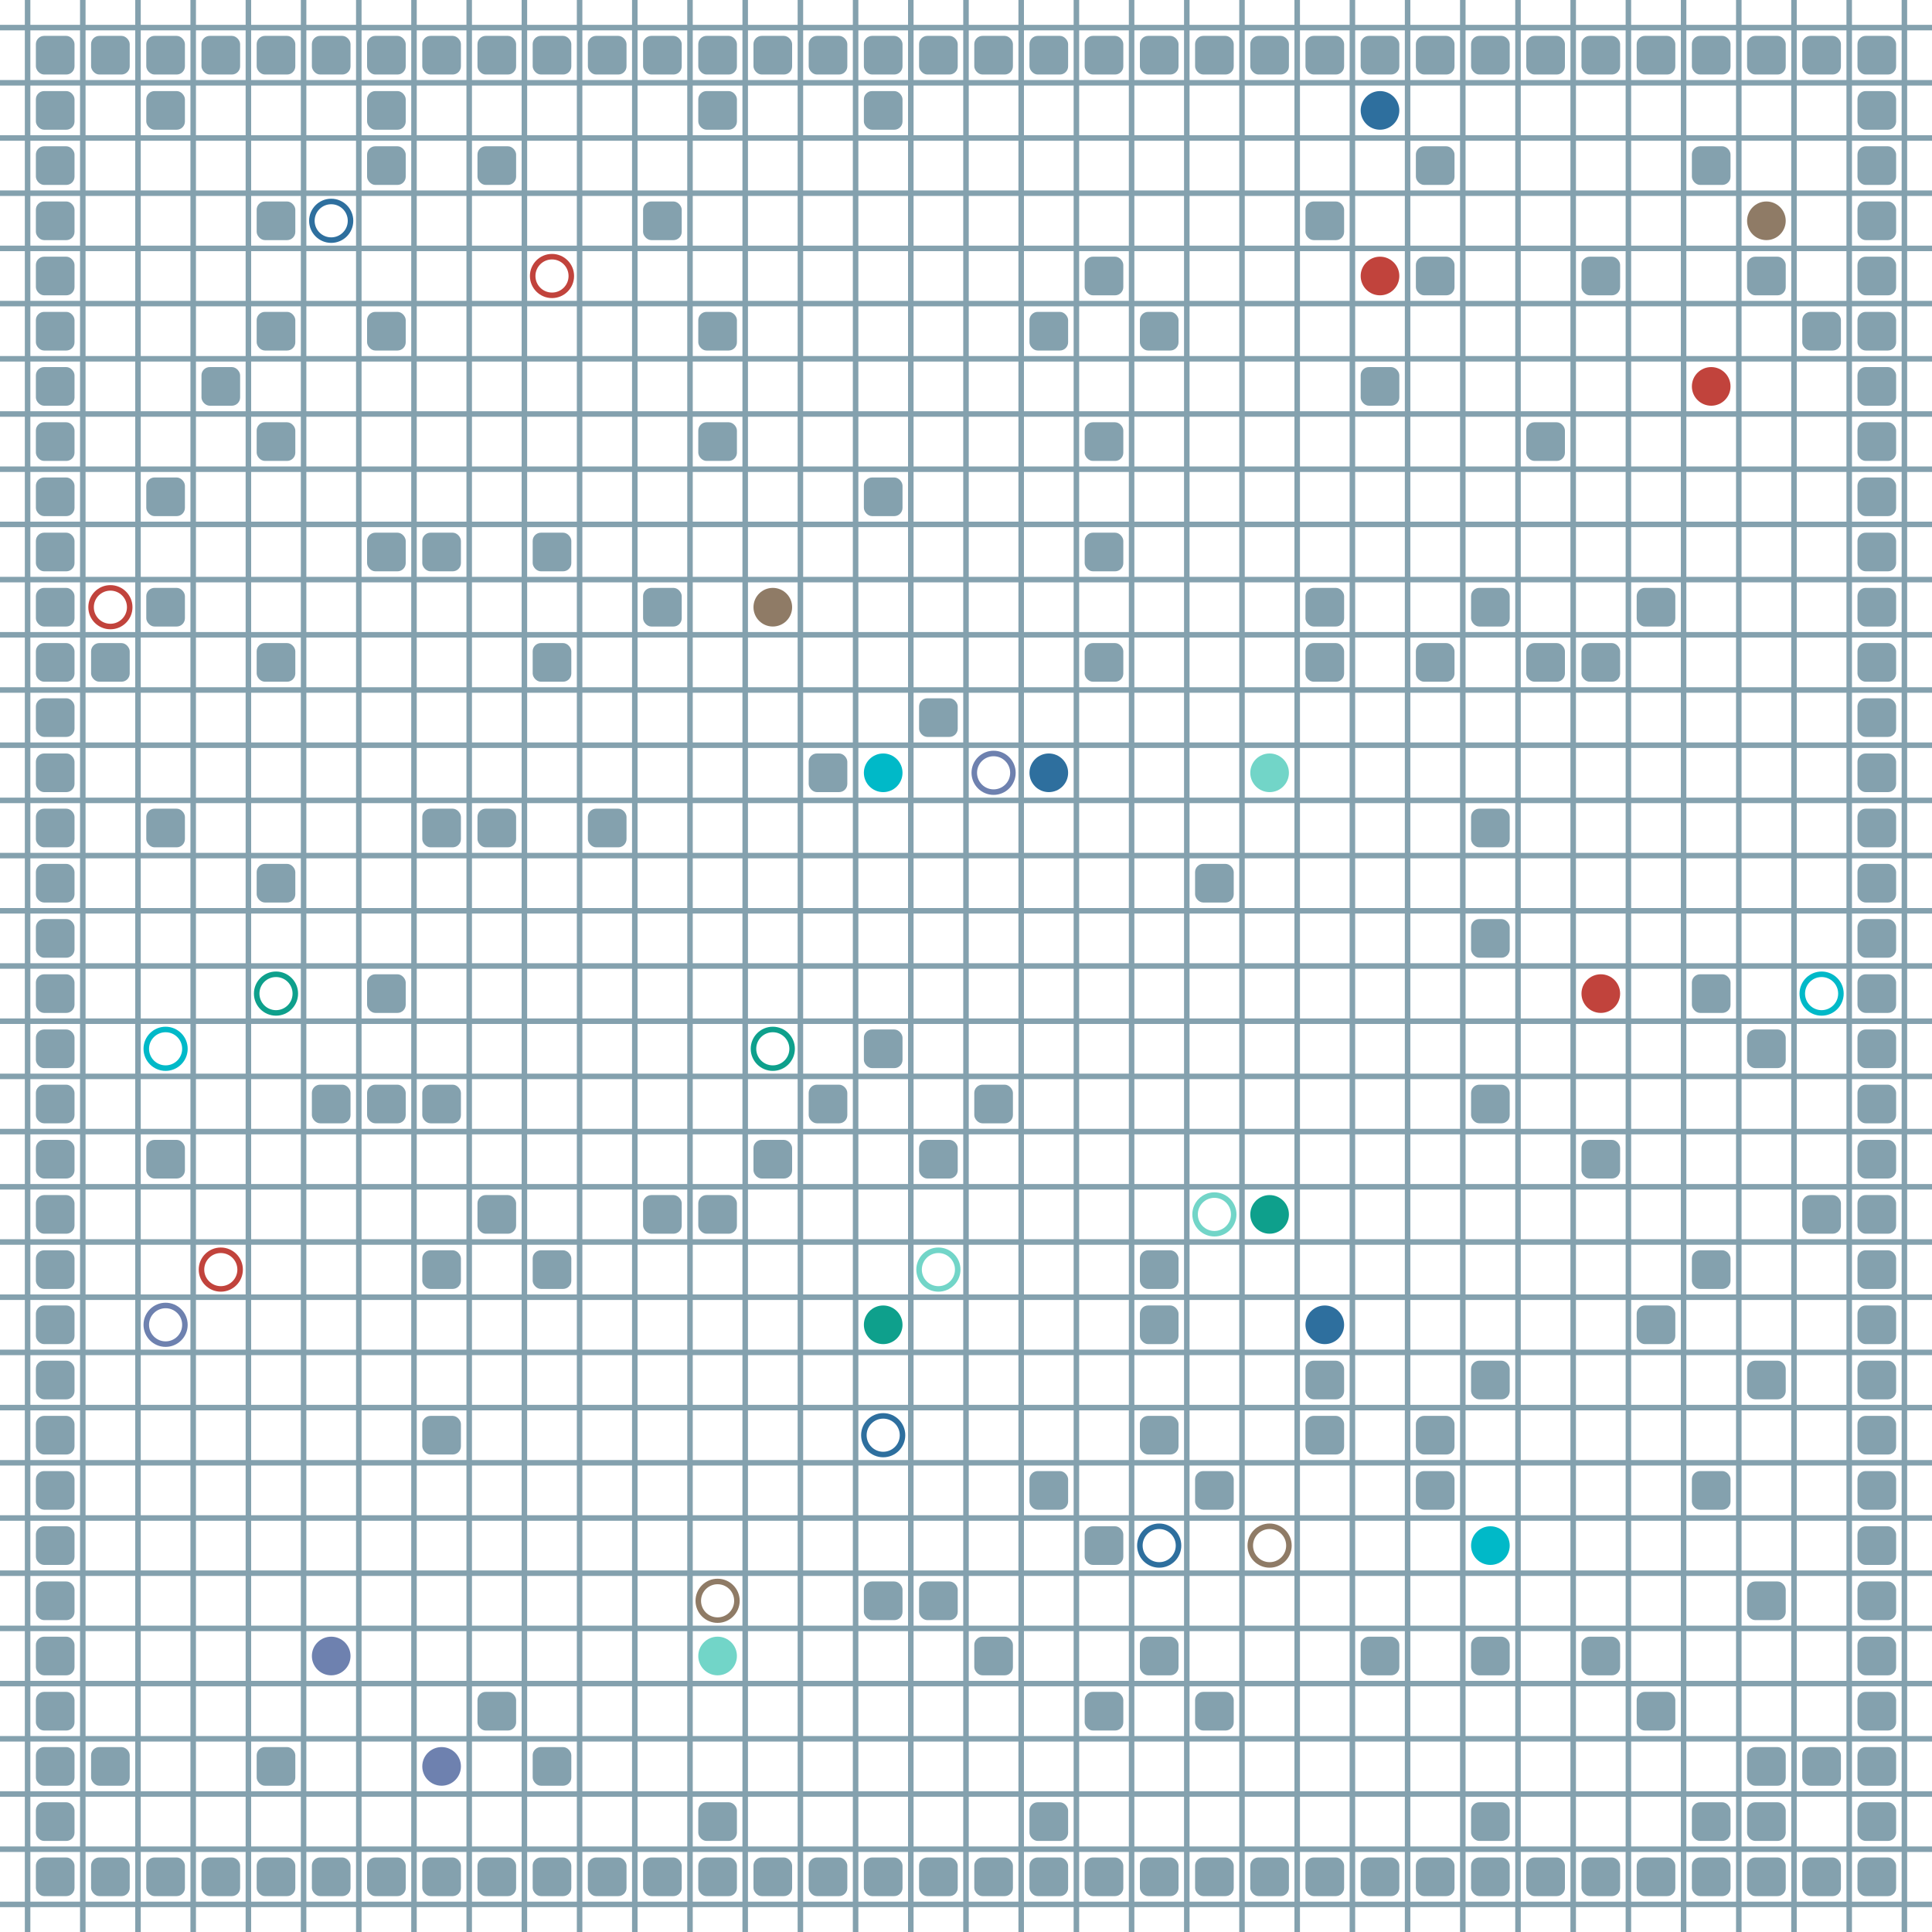 <?xml version="1.0" encoding="UTF-8"?>
        <svg xmlns="http://www.w3.org/2000/svg" xmlns:xlink="http://www.w3.org/1999/xlink"
             width="512" height="512" viewBox="0 -3500 3500 3500">
<defs>

        <rect id="obstacle" width="70" height="70" fill="#84A1AE" rx="15"/>
        <style>
        .line {stroke: #84A1AE; stroke-width: 10;}
        .agent {r: 35;}
        .target {fill: none; stroke-width: 10; r: 35;}
        </style>
        
</defs>

<line class="line" x1="-50.0" x2="-50.0" y1="0" y2="-3500" />
<line class="line" x1="50.0" x2="50.0" y1="0" y2="-3500" />
<line class="line" x1="150.0" x2="150.0" y1="0" y2="-3500" />
<line class="line" x1="250.0" x2="250.0" y1="0" y2="-3500" />
<line class="line" x1="350.0" x2="350.0" y1="0" y2="-3500" />
<line class="line" x1="450.0" x2="450.0" y1="0" y2="-3500" />
<line class="line" x1="550.0" x2="550.0" y1="0" y2="-3500" />
<line class="line" x1="650.0" x2="650.0" y1="0" y2="-3500" />
<line class="line" x1="750.0" x2="750.0" y1="0" y2="-3500" />
<line class="line" x1="850.0" x2="850.0" y1="0" y2="-3500" />
<line class="line" x1="950.0" x2="950.0" y1="0" y2="-3500" />
<line class="line" x1="1050.0" x2="1050.0" y1="0" y2="-3500" />
<line class="line" x1="1150.0" x2="1150.0" y1="0" y2="-3500" />
<line class="line" x1="1250.0" x2="1250.0" y1="0" y2="-3500" />
<line class="line" x1="1350.0" x2="1350.0" y1="0" y2="-3500" />
<line class="line" x1="1450.0" x2="1450.0" y1="0" y2="-3500" />
<line class="line" x1="1550.0" x2="1550.0" y1="0" y2="-3500" />
<line class="line" x1="1650.0" x2="1650.0" y1="0" y2="-3500" />
<line class="line" x1="1750.0" x2="1750.0" y1="0" y2="-3500" />
<line class="line" x1="1850.0" x2="1850.0" y1="0" y2="-3500" />
<line class="line" x1="1950.0" x2="1950.0" y1="0" y2="-3500" />
<line class="line" x1="2050.0" x2="2050.0" y1="0" y2="-3500" />
<line class="line" x1="2150.0" x2="2150.0" y1="0" y2="-3500" />
<line class="line" x1="2250.0" x2="2250.0" y1="0" y2="-3500" />
<line class="line" x1="2350.0" x2="2350.0" y1="0" y2="-3500" />
<line class="line" x1="2450.0" x2="2450.0" y1="0" y2="-3500" />
<line class="line" x1="2550.0" x2="2550.0" y1="0" y2="-3500" />
<line class="line" x1="2650.0" x2="2650.0" y1="0" y2="-3500" />
<line class="line" x1="2750.0" x2="2750.0" y1="0" y2="-3500" />
<line class="line" x1="2850.0" x2="2850.0" y1="0" y2="-3500" />
<line class="line" x1="2950.0" x2="2950.0" y1="0" y2="-3500" />
<line class="line" x1="3050.0" x2="3050.0" y1="0" y2="-3500" />
<line class="line" x1="3150.0" x2="3150.0" y1="0" y2="-3500" />
<line class="line" x1="3250.0" x2="3250.0" y1="0" y2="-3500" />
<line class="line" x1="3350.0" x2="3350.0" y1="0" y2="-3500" />
<line class="line" x1="3450.0" x2="3450.0" y1="0" y2="-3500" />
<line class="line" x1="0" x2="3500" y1="50.0" y2="50.0" />
<line class="line" x1="0" x2="3500" y1="-50.0" y2="-50.0" />
<line class="line" x1="0" x2="3500" y1="-150.0" y2="-150.0" />
<line class="line" x1="0" x2="3500" y1="-250.0" y2="-250.0" />
<line class="line" x1="0" x2="3500" y1="-350.0" y2="-350.0" />
<line class="line" x1="0" x2="3500" y1="-450.0" y2="-450.0" />
<line class="line" x1="0" x2="3500" y1="-550.0" y2="-550.0" />
<line class="line" x1="0" x2="3500" y1="-650.0" y2="-650.0" />
<line class="line" x1="0" x2="3500" y1="-750.0" y2="-750.0" />
<line class="line" x1="0" x2="3500" y1="-850.0" y2="-850.0" />
<line class="line" x1="0" x2="3500" y1="-950.0" y2="-950.0" />
<line class="line" x1="0" x2="3500" y1="-1050.0" y2="-1050.0" />
<line class="line" x1="0" x2="3500" y1="-1150.0" y2="-1150.0" />
<line class="line" x1="0" x2="3500" y1="-1250.0" y2="-1250.0" />
<line class="line" x1="0" x2="3500" y1="-1350.0" y2="-1350.0" />
<line class="line" x1="0" x2="3500" y1="-1450.0" y2="-1450.0" />
<line class="line" x1="0" x2="3500" y1="-1550.0" y2="-1550.0" />
<line class="line" x1="0" x2="3500" y1="-1650.0" y2="-1650.0" />
<line class="line" x1="0" x2="3500" y1="-1750.0" y2="-1750.0" />
<line class="line" x1="0" x2="3500" y1="-1850.0" y2="-1850.0" />
<line class="line" x1="0" x2="3500" y1="-1950.0" y2="-1950.0" />
<line class="line" x1="0" x2="3500" y1="-2050.0" y2="-2050.0" />
<line class="line" x1="0" x2="3500" y1="-2150.0" y2="-2150.0" />
<line class="line" x1="0" x2="3500" y1="-2250.0" y2="-2250.0" />
<line class="line" x1="0" x2="3500" y1="-2350.0" y2="-2350.0" />
<line class="line" x1="0" x2="3500" y1="-2450.0" y2="-2450.0" />
<line class="line" x1="0" x2="3500" y1="-2550.0" y2="-2550.0" />
<line class="line" x1="0" x2="3500" y1="-2650.0" y2="-2650.0" />
<line class="line" x1="0" x2="3500" y1="-2750.0" y2="-2750.0" />
<line class="line" x1="0" x2="3500" y1="-2850.0" y2="-2850.0" />
<line class="line" x1="0" x2="3500" y1="-2950.0" y2="-2950.0" />
<line class="line" x1="0" x2="3500" y1="-3050.0" y2="-3050.0" />
<line class="line" x1="0" x2="3500" y1="-3150.0" y2="-3150.0" />
<line class="line" x1="0" x2="3500" y1="-3250.0" y2="-3250.0" />
<line class="line" x1="0" x2="3500" y1="-3350.0" y2="-3350.0" />
<line class="line" x1="0" x2="3500" y1="-3450.0" y2="-3450.0" />
<use href="#obstacle" x="65" y="-135" />
<use href="#obstacle" x="65" y="-235" />
<use href="#obstacle" x="65" y="-335" />
<use href="#obstacle" x="65" y="-435" />
<use href="#obstacle" x="65" y="-535" />
<use href="#obstacle" x="65" y="-635" />
<use href="#obstacle" x="65" y="-735" />
<use href="#obstacle" x="65" y="-835" />
<use href="#obstacle" x="65" y="-935" />
<use href="#obstacle" x="65" y="-1035" />
<use href="#obstacle" x="65" y="-1135" />
<use href="#obstacle" x="65" y="-1235" />
<use href="#obstacle" x="65" y="-1335" />
<use href="#obstacle" x="65" y="-1435" />
<use href="#obstacle" x="65" y="-1535" />
<use href="#obstacle" x="65" y="-1635" />
<use href="#obstacle" x="65" y="-1735" />
<use href="#obstacle" x="65" y="-1835" />
<use href="#obstacle" x="65" y="-1935" />
<use href="#obstacle" x="65" y="-2035" />
<use href="#obstacle" x="65" y="-2135" />
<use href="#obstacle" x="65" y="-2235" />
<use href="#obstacle" x="65" y="-2335" />
<use href="#obstacle" x="65" y="-2435" />
<use href="#obstacle" x="65" y="-2535" />
<use href="#obstacle" x="65" y="-2635" />
<use href="#obstacle" x="65" y="-2735" />
<use href="#obstacle" x="65" y="-2835" />
<use href="#obstacle" x="65" y="-2935" />
<use href="#obstacle" x="65" y="-3035" />
<use href="#obstacle" x="65" y="-3135" />
<use href="#obstacle" x="65" y="-3235" />
<use href="#obstacle" x="65" y="-3335" />
<use href="#obstacle" x="65" y="-3435" />
<use href="#obstacle" x="165" y="-135" />
<use href="#obstacle" x="165" y="-335" />
<use href="#obstacle" x="165" y="-2335" />
<use href="#obstacle" x="165" y="-3435" />
<use href="#obstacle" x="265" y="-135" />
<use href="#obstacle" x="265" y="-1435" />
<use href="#obstacle" x="265" y="-2035" />
<use href="#obstacle" x="265" y="-2435" />
<use href="#obstacle" x="265" y="-2635" />
<use href="#obstacle" x="265" y="-3335" />
<use href="#obstacle" x="265" y="-3435" />
<use href="#obstacle" x="365" y="-135" />
<use href="#obstacle" x="365" y="-2835" />
<use href="#obstacle" x="365" y="-3435" />
<use href="#obstacle" x="465" y="-135" />
<use href="#obstacle" x="465" y="-335" />
<use href="#obstacle" x="465" y="-1935" />
<use href="#obstacle" x="465" y="-2335" />
<use href="#obstacle" x="465" y="-2735" />
<use href="#obstacle" x="465" y="-2935" />
<use href="#obstacle" x="465" y="-3135" />
<use href="#obstacle" x="465" y="-3435" />
<use href="#obstacle" x="565" y="-135" />
<use href="#obstacle" x="565" y="-1535" />
<use href="#obstacle" x="565" y="-3435" />
<use href="#obstacle" x="665" y="-135" />
<use href="#obstacle" x="665" y="-1535" />
<use href="#obstacle" x="665" y="-1735" />
<use href="#obstacle" x="665" y="-2535" />
<use href="#obstacle" x="665" y="-2935" />
<use href="#obstacle" x="665" y="-3235" />
<use href="#obstacle" x="665" y="-3335" />
<use href="#obstacle" x="665" y="-3435" />
<use href="#obstacle" x="765" y="-135" />
<use href="#obstacle" x="765" y="-935" />
<use href="#obstacle" x="765" y="-1235" />
<use href="#obstacle" x="765" y="-1535" />
<use href="#obstacle" x="765" y="-2035" />
<use href="#obstacle" x="765" y="-2535" />
<use href="#obstacle" x="765" y="-3435" />
<use href="#obstacle" x="865" y="-135" />
<use href="#obstacle" x="865" y="-435" />
<use href="#obstacle" x="865" y="-1335" />
<use href="#obstacle" x="865" y="-2035" />
<use href="#obstacle" x="865" y="-3235" />
<use href="#obstacle" x="865" y="-3435" />
<use href="#obstacle" x="965" y="-135" />
<use href="#obstacle" x="965" y="-335" />
<use href="#obstacle" x="965" y="-1235" />
<use href="#obstacle" x="965" y="-2335" />
<use href="#obstacle" x="965" y="-2535" />
<use href="#obstacle" x="965" y="-3435" />
<use href="#obstacle" x="1065" y="-135" />
<use href="#obstacle" x="1065" y="-2035" />
<use href="#obstacle" x="1065" y="-3435" />
<use href="#obstacle" x="1165" y="-135" />
<use href="#obstacle" x="1165" y="-1335" />
<use href="#obstacle" x="1165" y="-2435" />
<use href="#obstacle" x="1165" y="-3135" />
<use href="#obstacle" x="1165" y="-3435" />
<use href="#obstacle" x="1265" y="-135" />
<use href="#obstacle" x="1265" y="-235" />
<use href="#obstacle" x="1265" y="-1335" />
<use href="#obstacle" x="1265" y="-2735" />
<use href="#obstacle" x="1265" y="-2935" />
<use href="#obstacle" x="1265" y="-3335" />
<use href="#obstacle" x="1265" y="-3435" />
<use href="#obstacle" x="1365" y="-135" />
<use href="#obstacle" x="1365" y="-1435" />
<use href="#obstacle" x="1365" y="-3435" />
<use href="#obstacle" x="1465" y="-135" />
<use href="#obstacle" x="1465" y="-1535" />
<use href="#obstacle" x="1465" y="-2135" />
<use href="#obstacle" x="1465" y="-3435" />
<use href="#obstacle" x="1565" y="-135" />
<use href="#obstacle" x="1565" y="-635" />
<use href="#obstacle" x="1565" y="-1635" />
<use href="#obstacle" x="1565" y="-2635" />
<use href="#obstacle" x="1565" y="-3335" />
<use href="#obstacle" x="1565" y="-3435" />
<use href="#obstacle" x="1665" y="-135" />
<use href="#obstacle" x="1665" y="-635" />
<use href="#obstacle" x="1665" y="-1435" />
<use href="#obstacle" x="1665" y="-2235" />
<use href="#obstacle" x="1665" y="-3435" />
<use href="#obstacle" x="1765" y="-135" />
<use href="#obstacle" x="1765" y="-535" />
<use href="#obstacle" x="1765" y="-1535" />
<use href="#obstacle" x="1765" y="-3435" />
<use href="#obstacle" x="1865" y="-135" />
<use href="#obstacle" x="1865" y="-235" />
<use href="#obstacle" x="1865" y="-835" />
<use href="#obstacle" x="1865" y="-2935" />
<use href="#obstacle" x="1865" y="-3435" />
<use href="#obstacle" x="1965" y="-135" />
<use href="#obstacle" x="1965" y="-435" />
<use href="#obstacle" x="1965" y="-735" />
<use href="#obstacle" x="1965" y="-2335" />
<use href="#obstacle" x="1965" y="-2535" />
<use href="#obstacle" x="1965" y="-2735" />
<use href="#obstacle" x="1965" y="-3035" />
<use href="#obstacle" x="1965" y="-3435" />
<use href="#obstacle" x="2065" y="-135" />
<use href="#obstacle" x="2065" y="-535" />
<use href="#obstacle" x="2065" y="-935" />
<use href="#obstacle" x="2065" y="-1135" />
<use href="#obstacle" x="2065" y="-1235" />
<use href="#obstacle" x="2065" y="-2935" />
<use href="#obstacle" x="2065" y="-3435" />
<use href="#obstacle" x="2165" y="-135" />
<use href="#obstacle" x="2165" y="-435" />
<use href="#obstacle" x="2165" y="-835" />
<use href="#obstacle" x="2165" y="-1935" />
<use href="#obstacle" x="2165" y="-3435" />
<use href="#obstacle" x="2265" y="-135" />
<use href="#obstacle" x="2265" y="-3435" />
<use href="#obstacle" x="2365" y="-135" />
<use href="#obstacle" x="2365" y="-935" />
<use href="#obstacle" x="2365" y="-1035" />
<use href="#obstacle" x="2365" y="-2335" />
<use href="#obstacle" x="2365" y="-2435" />
<use href="#obstacle" x="2365" y="-3135" />
<use href="#obstacle" x="2365" y="-3435" />
<use href="#obstacle" x="2465" y="-135" />
<use href="#obstacle" x="2465" y="-535" />
<use href="#obstacle" x="2465" y="-2835" />
<use href="#obstacle" x="2465" y="-3435" />
<use href="#obstacle" x="2565" y="-135" />
<use href="#obstacle" x="2565" y="-835" />
<use href="#obstacle" x="2565" y="-935" />
<use href="#obstacle" x="2565" y="-2335" />
<use href="#obstacle" x="2565" y="-3035" />
<use href="#obstacle" x="2565" y="-3235" />
<use href="#obstacle" x="2565" y="-3435" />
<use href="#obstacle" x="2665" y="-135" />
<use href="#obstacle" x="2665" y="-235" />
<use href="#obstacle" x="2665" y="-535" />
<use href="#obstacle" x="2665" y="-1035" />
<use href="#obstacle" x="2665" y="-1535" />
<use href="#obstacle" x="2665" y="-1835" />
<use href="#obstacle" x="2665" y="-2035" />
<use href="#obstacle" x="2665" y="-2435" />
<use href="#obstacle" x="2665" y="-3435" />
<use href="#obstacle" x="2765" y="-135" />
<use href="#obstacle" x="2765" y="-2335" />
<use href="#obstacle" x="2765" y="-2735" />
<use href="#obstacle" x="2765" y="-3435" />
<use href="#obstacle" x="2865" y="-135" />
<use href="#obstacle" x="2865" y="-535" />
<use href="#obstacle" x="2865" y="-1435" />
<use href="#obstacle" x="2865" y="-2335" />
<use href="#obstacle" x="2865" y="-3035" />
<use href="#obstacle" x="2865" y="-3435" />
<use href="#obstacle" x="2965" y="-135" />
<use href="#obstacle" x="2965" y="-435" />
<use href="#obstacle" x="2965" y="-1135" />
<use href="#obstacle" x="2965" y="-2435" />
<use href="#obstacle" x="2965" y="-3435" />
<use href="#obstacle" x="3065" y="-135" />
<use href="#obstacle" x="3065" y="-235" />
<use href="#obstacle" x="3065" y="-835" />
<use href="#obstacle" x="3065" y="-1235" />
<use href="#obstacle" x="3065" y="-1735" />
<use href="#obstacle" x="3065" y="-3235" />
<use href="#obstacle" x="3065" y="-3435" />
<use href="#obstacle" x="3165" y="-135" />
<use href="#obstacle" x="3165" y="-235" />
<use href="#obstacle" x="3165" y="-335" />
<use href="#obstacle" x="3165" y="-635" />
<use href="#obstacle" x="3165" y="-1035" />
<use href="#obstacle" x="3165" y="-1635" />
<use href="#obstacle" x="3165" y="-3035" />
<use href="#obstacle" x="3165" y="-3435" />
<use href="#obstacle" x="3265" y="-135" />
<use href="#obstacle" x="3265" y="-335" />
<use href="#obstacle" x="3265" y="-1335" />
<use href="#obstacle" x="3265" y="-2935" />
<use href="#obstacle" x="3265" y="-3435" />
<use href="#obstacle" x="3365" y="-135" />
<use href="#obstacle" x="3365" y="-235" />
<use href="#obstacle" x="3365" y="-335" />
<use href="#obstacle" x="3365" y="-435" />
<use href="#obstacle" x="3365" y="-535" />
<use href="#obstacle" x="3365" y="-635" />
<use href="#obstacle" x="3365" y="-735" />
<use href="#obstacle" x="3365" y="-835" />
<use href="#obstacle" x="3365" y="-935" />
<use href="#obstacle" x="3365" y="-1035" />
<use href="#obstacle" x="3365" y="-1135" />
<use href="#obstacle" x="3365" y="-1235" />
<use href="#obstacle" x="3365" y="-1335" />
<use href="#obstacle" x="3365" y="-1435" />
<use href="#obstacle" x="3365" y="-1535" />
<use href="#obstacle" x="3365" y="-1635" />
<use href="#obstacle" x="3365" y="-1735" />
<use href="#obstacle" x="3365" y="-1835" />
<use href="#obstacle" x="3365" y="-1935" />
<use href="#obstacle" x="3365" y="-2035" />
<use href="#obstacle" x="3365" y="-2135" />
<use href="#obstacle" x="3365" y="-2235" />
<use href="#obstacle" x="3365" y="-2335" />
<use href="#obstacle" x="3365" y="-2435" />
<use href="#obstacle" x="3365" y="-2535" />
<use href="#obstacle" x="3365" y="-2635" />
<use href="#obstacle" x="3365" y="-2735" />
<use href="#obstacle" x="3365" y="-2835" />
<use href="#obstacle" x="3365" y="-2935" />
<use href="#obstacle" x="3365" y="-3035" />
<use href="#obstacle" x="3365" y="-3135" />
<use href="#obstacle" x="3365" y="-3235" />
<use href="#obstacle" x="3365" y="-3335" />
<use href="#obstacle" x="3365" y="-3435" />
<circle class="agent" cx="2900" cy="-1700" fill="#c1433c" r="35"> <animate attributeName="cy" dur="16.25s" keyTimes="0.0;0.015;0.03;0.045;0.061;0.076;0.091;0.106;0.121;0.182;0.197;0.227;0.242;0.364;0.379;0.394;0.515;0.53;0.561;0.576;0.712;0.727;0.758;0.773;1.0" repeatCount="indefinite" values="-1700;-1700;-1800;-1800;-1900;-2000;-2100;-2100;-2200;-2200;-2300;-2300;-2200;-2200;-2300;-2400;-2400;-2500;-2500;-2400;-2400;-2500;-2500;-2400;-2400"/>
<animate attributeName="cx" dur="16.25s" keyTimes="0.0;0.015;0.136;0.152;0.167;0.182;0.242;0.258;0.273;0.288;0.303;0.318;0.333;0.348;0.364;0.394;0.409;0.424;0.439;0.455;0.47;0.485;0.53;0.545;0.561;0.576;0.591;0.606;0.621;0.636;0.652;0.667;0.682;0.727;0.742;0.758;1.0" repeatCount="indefinite" values="2900;2900;2900;2800;2800;2700;2700;2600;2500;2400;2300;2200;2100;2000;1900;1900;1800;1700;1600;1500;1400;1300;1300;1200;1100;1100;1000;900;800;700;600;500;400;400;300;200;200"/>
<animate attributeName="visibility" dur="16.25s" keyTimes="0.0;0.015;1.0" repeatCount="indefinite" values="visible;visible;visible"/> </circle>
<circle class="agent" cx="2400" cy="-1100" fill="#2e6f9e" r="35"> <animate attributeName="cy" dur="16.25s" keyTimes="0.0;0.015;0.03;0.045;0.061;0.076;0.091;1.0" repeatCount="indefinite" values="-1100;-1100;-1100;-1000;-900;-800;-700;-700"/>
<animate attributeName="cx" dur="16.25s" keyTimes="0.0;0.015;0.03;0.091;0.106;0.121;1.0" repeatCount="indefinite" values="2400;2400;2300;2300;2200;2100;2100"/>
<animate attributeName="visibility" dur="16.25s" keyTimes="0.0;0.015;1.0" repeatCount="indefinite" values="visible;visible;visible"/> </circle>
<circle class="agent" cx="800" cy="-300" fill="#6e81af" r="35"> <animate attributeName="cy" dur="16.25s" keyTimes="0.0;0.015;0.03;0.076;0.091;0.106;0.121;0.136;0.152;0.167;0.182;0.197;0.212;0.227;0.242;0.258;0.273;0.288;0.303;0.409;0.424;0.439;0.455;0.47;0.485;0.53;0.545;0.606;0.621;1.0" repeatCount="indefinite" values="-300;-300;-400;-400;-500;-500;-400;-400;-500;-500;-600;-700;-800;-900;-1000;-1100;-1200;-1300;-1400;-1400;-1500;-1600;-1700;-1800;-1900;-1900;-2000;-2000;-2100;-2100"/>
<animate attributeName="cx" dur="16.25s" keyTimes="0.0;0.015;0.061;0.076;0.379;0.394;0.409;0.485;0.5;0.515;0.53;0.545;0.561;0.576;0.591;0.606;0.621;0.636;0.652;1.0" repeatCount="indefinite" values="800;800;800;700;700;800;900;900;1000;1100;1200;1200;1300;1400;1500;1600;1600;1700;1800;1800"/>
<animate attributeName="visibility" dur="16.25s" keyTimes="0.0;0.015;1.0" repeatCount="indefinite" values="visible;visible;visible"/> </circle>
<circle class="agent" cx="1600" cy="-2100" fill="#00b9c8" r="35"> <animate attributeName="cy" dur="16.25s" keyTimes="0.0;0.015;0.106;0.121;0.136;0.152;0.333;0.348;0.47;0.485;0.576;0.591;0.606;0.621;1.0" repeatCount="indefinite" values="-2100;-2100;-2100;-2000;-2000;-2100;-2100;-2000;-2000;-1900;-1900;-1800;-1800;-1700;-1700"/>
<animate attributeName="cx" dur="16.25s" keyTimes="0.0;0.015;0.03;0.061;0.076;0.091;0.258;0.273;0.288;0.303;0.348;0.364;0.379;0.394;0.409;0.424;0.439;0.455;0.47;0.485;0.5;0.515;0.53;0.545;0.561;0.576;0.591;0.606;1.0" repeatCount="indefinite" values="1600;1600;1700;1700;1600;1700;1700;1600;1700;1800;1800;1900;2000;2100;2200;2300;2400;2500;2600;2600;2700;2800;2900;3000;3100;3200;3200;3300;3300"/>
<animate attributeName="visibility" dur="16.25s" keyTimes="0.0;0.015;1.0" repeatCount="indefinite" values="visible;visible;visible"/> </circle>
<circle class="agent" cx="1300" cy="-500" fill="#72D5C8" r="35"> <animate attributeName="cy" dur="16.25s" keyTimes="0.0;0.015;0.03;0.061;0.076;0.091;0.136;0.152;0.167;0.182;0.197;0.212;0.227;0.242;0.258;0.273;0.318;0.333;0.348;1.0" repeatCount="indefinite" values="-500;-500;-600;-600;-700;-800;-800;-700;-700;-800;-900;-1000;-1100;-1200;-1200;-1300;-1300;-1400;-1300;-1300"/>
<animate attributeName="cx" dur="16.25s" keyTimes="0.0;0.015;0.045;0.061;0.106;0.121;0.242;0.258;0.273;0.288;0.303;0.348;0.364;0.379;0.394;0.409;0.424;0.439;1.0" repeatCount="indefinite" values="1300;1300;1300;1400;1400;1300;1300;1400;1400;1500;1600;1600;1700;1800;1900;2000;2100;2200;2200"/>
<animate attributeName="visibility" dur="16.25s" keyTimes="0.0;0.015;1.0" repeatCount="indefinite" values="visible;visible;visible"/> </circle>
<circle class="agent" cx="1600" cy="-1100" fill="#0ea08c" r="35"> <animate attributeName="cy" dur="16.25s" keyTimes="0.0;0.015;0.03;0.045;0.061;0.076;0.091;0.106;0.121;0.167;0.182;1.0" repeatCount="indefinite" values="-1100;-1100;-1200;-1300;-1400;-1500;-1500;-1600;-1700;-1700;-1600;-1600"/>
<animate attributeName="cx" dur="16.25s" keyTimes="0.0;0.015;0.076;0.091;0.121;0.136;0.152;0.167;1.0" repeatCount="indefinite" values="1600;1600;1600;1700;1700;1600;1500;1400;1400"/>
<animate attributeName="visibility" dur="16.25s" keyTimes="0.0;0.015;1.0" repeatCount="indefinite" values="visible;visible;visible"/> </circle>
<circle class="agent" cx="3200" cy="-3100" fill="#8F7B66" r="35"> <animate attributeName="cy" dur="16.25s" keyTimes="0.0;0.015;0.167;0.182;0.212;0.227;0.258;0.273;0.424;0.439;0.455;0.576;0.591;0.606;0.621;0.636;0.652;0.667;0.682;0.697;0.712;0.727;0.742;0.758;0.773;0.788;0.803;0.833;0.848;0.864;0.879;0.894;0.909;0.924;0.939;0.955;0.97;0.985;1.0" repeatCount="indefinite" values="-3100;-3100;-3100;-3200;-3200;-3100;-3100;-3000;-3000;-2900;-2800;-2800;-2700;-2600;-2600;-2500;-2400;-2300;-2200;-2100;-2000;-1900;-1800;-1700;-1600;-1500;-1400;-1400;-1300;-1200;-1100;-1000;-900;-800;-800;-700;-700;-600;-600"/>
<animate attributeName="cx" dur="16.25s" keyTimes="0.0;0.015;0.03;0.045;0.061;0.076;0.091;0.106;0.121;0.182;0.197;0.212;0.227;0.242;0.258;0.273;0.288;0.303;0.379;0.394;0.409;0.424;0.455;0.47;0.485;0.5;0.515;0.53;0.545;0.561;0.576;0.606;0.621;0.803;0.818;0.833;0.924;0.939;0.955;0.97;1.0" repeatCount="indefinite" values="3200;3200;3100;3100;3200;3100;3000;3000;2900;2900;2800;2700;2700;2600;2500;2500;2400;2300;2300;2400;2300;2200;2200;2100;2000;1900;1800;1700;1600;1500;1400;1400;1300;1300;1200;1100;1100;1200;1200;1300;1300"/>
<animate attributeName="visibility" dur="16.25s" keyTimes="0.0;0.015;1.0" repeatCount="indefinite" values="visible;visible;visible"/> </circle>
<circle class="agent" cx="3100" cy="-2800" fill="#c1433c" r="35"> <animate attributeName="cy" dur="16.25s" keyTimes="0.0;0.015;0.091;0.106;0.182;0.197;0.258;0.273;0.364;0.379;0.485;0.5;0.515;0.53;0.545;0.561;0.576;0.591;0.606;0.621;0.636;0.652;0.667;1.0" repeatCount="indefinite" values="-2800;-2800;-2800;-2700;-2700;-2600;-2600;-2500;-2500;-2400;-2400;-2300;-2200;-2100;-2000;-1900;-1800;-1700;-1600;-1500;-1400;-1300;-1200;-1200"/>
<animate attributeName="cx" dur="16.25s" keyTimes="0.0;0.015;0.03;0.045;0.061;0.076;0.091;0.106;0.121;0.136;0.152;0.167;0.182;0.197;0.212;0.227;0.242;0.258;0.273;0.288;0.303;0.318;0.333;0.348;0.364;0.379;0.394;0.409;0.424;0.439;0.455;0.47;0.485;1.0" repeatCount="indefinite" values="3100;3100;3000;2900;2800;2700;2600;2600;2500;2400;2300;2200;2100;2100;2000;1900;1800;1700;1700;1600;1500;1400;1300;1200;1100;1100;1000;900;800;700;600;500;400;400"/>
<animate attributeName="visibility" dur="16.25s" keyTimes="0.0;0.015;1.0" repeatCount="indefinite" values="visible;visible;visible"/> </circle>
<circle class="agent" cx="2500" cy="-3300" fill="#2e6f9e" r="35"> <animate attributeName="cy" dur="16.25s" keyTimes="0.0;0.015;0.136;0.152;0.167;0.182;0.258;0.273;0.318;0.333;0.455;0.47;0.53;0.545;1.0" repeatCount="indefinite" values="-3300;-3300;-3300;-3200;-3200;-3300;-3300;-3200;-3200;-3300;-3300;-3200;-3200;-3100;-3100"/>
<animate attributeName="cx" dur="16.25s" keyTimes="0.0;0.015;0.03;0.045;0.061;0.076;0.091;0.106;0.121;0.182;0.197;0.212;0.227;0.242;0.258;0.273;0.288;0.303;0.333;0.348;0.424;0.439;0.455;0.47;0.485;0.5;0.515;0.53;0.545;0.561;0.576;0.591;0.606;1.0" repeatCount="indefinite" values="2500;2500;2400;2400;2500;2400;2300;2300;2200;2200;2100;2000;1900;1800;1700;1700;1600;1500;1500;1400;1400;1500;1400;1400;1300;1200;1100;1000;1000;900;800;700;600;600"/>
<animate attributeName="visibility" dur="16.25s" keyTimes="0.0;0.015;1.0" repeatCount="indefinite" values="visible;visible;visible"/> </circle>
<circle class="agent" cx="600" cy="-500" fill="#6e81af" r="35"> <animate attributeName="cy" dur="16.25s" keyTimes="0.0;0.015;0.03;0.045;0.061;0.076;0.106;0.121;0.136;0.152;1.0" repeatCount="indefinite" values="-500;-500;-600;-700;-800;-900;-900;-1000;-1000;-1100;-1100"/>
<animate attributeName="cx" dur="16.25s" keyTimes="0.0;0.015;0.076;0.091;0.106;0.121;0.136;1.0" repeatCount="indefinite" values="600;600;600;500;400;400;300;300"/>
<animate attributeName="visibility" dur="16.25s" keyTimes="0.0;0.015;1.0" repeatCount="indefinite" values="visible;visible;visible"/> </circle>
<circle class="agent" cx="2700" cy="-700" fill="#00b9c8" r="35"> <animate attributeName="cy" dur="16.25s" keyTimes="0.0;0.015;0.136;0.152;0.167;0.182;0.379;0.394;0.455;0.47;0.515;0.53;0.652;0.667;0.682;0.697;0.712;0.727;0.742;0.758;0.773;0.788;0.803;0.818;0.833;1.0" repeatCount="indefinite" values="-700;-700;-700;-600;-600;-700;-700;-600;-600;-700;-700;-800;-800;-900;-1000;-1100;-1200;-1200;-1300;-1300;-1400;-1400;-1500;-1500;-1600;-1600"/>
<animate attributeName="cx" dur="16.25s" keyTimes="0.0;0.015;0.03;0.045;0.061;0.076;0.091;0.106;0.121;0.182;0.197;0.212;0.333;0.348;0.364;0.394;0.409;0.424;0.439;0.455;0.47;0.485;0.5;0.515;0.53;0.545;0.561;0.576;0.591;0.606;0.621;0.636;0.652;0.712;0.727;0.742;0.758;0.773;0.788;0.803;0.818;1.0" repeatCount="indefinite" values="2700;2700;2600;2600;2700;2600;2500;2500;2400;2400;2300;2200;2200;2300;2200;2200;2100;2000;1900;1800;1800;1700;1600;1500;1500;1400;1300;1200;1100;1000;900;800;700;700;600;600;500;500;400;400;300;300"/>
<animate attributeName="visibility" dur="16.25s" keyTimes="0.0;0.015;1.0" repeatCount="indefinite" values="visible;visible;visible"/> </circle>
<circle class="agent" cx="2300" cy="-2100" fill="#72D5C8" r="35"> <animate attributeName="cy" dur="16.25s" keyTimes="0.0;0.015;0.121;0.136;0.152;0.167;0.182;0.197;0.212;0.227;0.242;0.258;0.273;0.288;1.0" repeatCount="indefinite" values="-2100;-2100;-2100;-2000;-1900;-1800;-1700;-1600;-1500;-1400;-1400;-1300;-1300;-1200;-1200"/>
<animate attributeName="cx" dur="16.25s" keyTimes="0.0;0.015;0.03;0.045;0.061;0.076;0.091;0.106;0.121;0.227;0.242;0.258;0.273;1.0" repeatCount="indefinite" values="2300;2300;2200;2100;2000;2000;2100;2000;1900;1900;1800;1800;1700;1700"/>
<animate attributeName="visibility" dur="16.25s" keyTimes="0.0;0.015;1.0" repeatCount="indefinite" values="visible;visible;visible"/> </circle>
<circle class="agent" cx="2300" cy="-1300" fill="#0ea08c" r="35"> <animate attributeName="cy" dur="16.25s" keyTimes="0.0;0.015;0.136;0.152;0.167;0.182;0.197;0.212;0.227;0.242;0.273;0.288;0.318;0.333;0.5;0.515;1.0" repeatCount="indefinite" values="-1300;-1300;-1300;-1200;-1200;-1300;-1400;-1500;-1500;-1600;-1600;-1700;-1700;-1800;-1800;-1700;-1700"/>
<animate attributeName="cx" dur="16.25s" keyTimes="0.0;0.015;0.03;0.045;0.061;0.076;0.091;0.106;0.121;0.212;0.227;0.242;0.258;0.273;0.288;0.303;0.333;0.348;0.364;0.379;0.394;0.409;0.424;0.439;0.455;0.47;0.485;0.5;1.0" repeatCount="indefinite" values="2300;2300;2200;2200;2300;2200;2100;2100;2000;2000;1900;1900;1800;1700;1700;1600;1600;1500;1400;1300;1200;1100;1000;900;800;700;600;500;500"/>
<animate attributeName="visibility" dur="16.25s" keyTimes="0.0;0.015;1.0" repeatCount="indefinite" values="visible;visible;visible"/> </circle>
<circle class="agent" cx="1400" cy="-2400" fill="#8F7B66" r="35"> <animate attributeName="cy" dur="16.25s" keyTimes="0.0;0.015;0.03;0.045;0.076;0.091;0.106;0.152;0.167;0.182;0.197;0.227;0.242;0.258;0.273;0.288;0.303;0.318;0.333;0.348;0.364;0.379;0.424;0.439;0.455;0.47;1.0" repeatCount="indefinite" values="-2400;-2400;-2300;-2200;-2200;-2100;-2000;-2000;-1900;-1900;-1800;-1800;-1700;-1700;-1600;-1500;-1400;-1400;-1300;-1200;-1100;-1000;-1000;-900;-800;-700;-700"/>
<animate attributeName="cx" dur="16.25s" keyTimes="0.0;0.015;0.045;0.061;0.076;0.136;0.152;0.167;0.182;0.197;0.212;0.227;0.242;0.258;0.303;0.318;0.379;0.394;0.409;0.424;1.0" repeatCount="indefinite" values="1400;1400;1400;1500;1600;1600;1500;1500;1600;1600;1700;1800;1800;1900;1900;2000;2000;2100;2200;2300;2300"/>
<animate attributeName="visibility" dur="16.25s" keyTimes="0.0;0.015;1.0" repeatCount="indefinite" values="visible;visible;visible"/> </circle>
<circle class="agent" cx="2500" cy="-3000" fill="#c1433c" r="35"> <animate attributeName="cy" dur="16.25s" keyTimes="0.0;0.015;0.136;0.152;0.167;0.182;0.197;0.212;0.318;0.333;0.409;0.424;0.439;1.0" repeatCount="indefinite" values="-3000;-3000;-3000;-2900;-2900;-3000;-3000;-3100;-3100;-3200;-3200;-3100;-3000;-3000"/>
<animate attributeName="cx" dur="16.25s" keyTimes="0.0;0.015;0.03;0.045;0.061;0.076;0.091;0.106;0.121;0.182;0.197;0.212;0.227;0.242;0.258;0.273;0.288;0.303;0.333;0.348;0.364;0.379;0.394;0.409;1.0" repeatCount="indefinite" values="2500;2500;2400;2400;2500;2400;2300;2300;2200;2200;2100;2100;2000;1900;1800;1700;1600;1500;1500;1400;1300;1200;1100;1000;1000"/>
<animate attributeName="visibility" dur="16.25s" keyTimes="0.0;0.015;1.0" repeatCount="indefinite" values="visible;visible;visible"/> </circle>
<circle class="agent" cx="1900" cy="-2100" fill="#2e6f9e" r="35"> <animate attributeName="cy" dur="16.25s" keyTimes="0.0;0.015;0.106;0.121;0.136;0.152;0.167;0.182;0.197;0.379;0.394;0.409;0.424;0.439;0.455;0.47;0.485;0.5;0.515;0.53;0.545;0.561;0.576;1.0" repeatCount="indefinite" values="-2100;-2100;-2100;-2000;-2000;-2100;-2100;-2200;-2100;-2100;-2000;-1900;-1800;-1700;-1600;-1500;-1500;-1400;-1300;-1200;-1100;-1000;-900;-900"/>
<animate attributeName="cx" dur="16.25s" keyTimes="0.0;0.015;0.03;0.045;0.061;0.076;0.273;0.288;0.318;0.333;0.348;0.364;0.379;0.47;0.485;1.0" repeatCount="indefinite" values="1900;1900;1800;1800;1900;1800;1800;1900;1900;2000;1900;1800;1700;1700;1600;1600"/>
<animate attributeName="visibility" dur="16.25s" keyTimes="0.0;0.015;1.0" repeatCount="indefinite" values="visible;visible;visible"/> </circle>
<circle class="target" cx="200" cy="-2400" r="35" stroke="#c1433c"> <animate attributeName="visibility" dur="16.25s" keyTimes="0.0;0.015;1.0" repeatCount="indefinite" values="visible;visible;visible"/> </circle>
<circle class="target" cx="2100" cy="-700" r="35" stroke="#2e6f9e"> <animate attributeName="visibility" dur="16.25s" keyTimes="0.0;0.015;1.0" repeatCount="indefinite" values="visible;visible;visible"/> </circle>
<circle class="target" cx="1800" cy="-2100" r="35" stroke="#6e81af"> <animate attributeName="visibility" dur="16.25s" keyTimes="0.0;0.015;1.0" repeatCount="indefinite" values="visible;visible;visible"/> </circle>
<circle class="target" cx="3300" cy="-1700" r="35" stroke="#00b9c8"> <animate attributeName="visibility" dur="16.25s" keyTimes="0.0;0.015;1.0" repeatCount="indefinite" values="visible;visible;visible"/> </circle>
<circle class="target" cx="2200" cy="-1300" r="35" stroke="#72D5C8"> <animate attributeName="visibility" dur="16.25s" keyTimes="0.0;0.015;1.0" repeatCount="indefinite" values="visible;visible;visible"/> </circle>
<circle class="target" cx="1400" cy="-1600" r="35" stroke="#0ea08c"> <animate attributeName="visibility" dur="16.25s" keyTimes="0.0;0.015;1.0" repeatCount="indefinite" values="visible;visible;visible"/> </circle>
<circle class="target" cx="1300" cy="-600" r="35" stroke="#8F7B66"> <animate attributeName="visibility" dur="16.25s" keyTimes="0.0;0.015;1.0" repeatCount="indefinite" values="visible;visible;visible"/> </circle>
<circle class="target" cx="400" cy="-1200" r="35" stroke="#c1433c"> <animate attributeName="visibility" dur="16.25s" keyTimes="0.0;0.015;1.0" repeatCount="indefinite" values="visible;visible;visible"/> </circle>
<circle class="target" cx="600" cy="-3100" r="35" stroke="#2e6f9e"> <animate attributeName="visibility" dur="16.25s" keyTimes="0.0;0.015;1.0" repeatCount="indefinite" values="visible;visible;visible"/> </circle>
<circle class="target" cx="300" cy="-1100" r="35" stroke="#6e81af"> <animate attributeName="visibility" dur="16.25s" keyTimes="0.0;0.015;1.0" repeatCount="indefinite" values="visible;visible;visible"/> </circle>
<circle class="target" cx="300" cy="-1600" r="35" stroke="#00b9c8"> <animate attributeName="visibility" dur="16.25s" keyTimes="0.0;0.015;1.0" repeatCount="indefinite" values="visible;visible;visible"/> </circle>
<circle class="target" cx="1700" cy="-1200" r="35" stroke="#72D5C8"> <animate attributeName="visibility" dur="16.25s" keyTimes="0.0;0.015;1.0" repeatCount="indefinite" values="visible;visible;visible"/> </circle>
<circle class="target" cx="500" cy="-1700" r="35" stroke="#0ea08c"> <animate attributeName="visibility" dur="16.25s" keyTimes="0.0;0.015;1.0" repeatCount="indefinite" values="visible;visible;visible"/> </circle>
<circle class="target" cx="2300" cy="-700" r="35" stroke="#8F7B66"> <animate attributeName="visibility" dur="16.25s" keyTimes="0.0;0.015;1.0" repeatCount="indefinite" values="visible;visible;visible"/> </circle>
<circle class="target" cx="1000" cy="-3000" r="35" stroke="#c1433c"> <animate attributeName="visibility" dur="16.25s" keyTimes="0.0;0.015;1.0" repeatCount="indefinite" values="visible;visible;visible"/> </circle>
<circle class="target" cx="1600" cy="-900" r="35" stroke="#2e6f9e"> <animate attributeName="visibility" dur="16.25s" keyTimes="0.0;0.015;1.0" repeatCount="indefinite" values="visible;visible;visible"/> </circle>
</svg>
